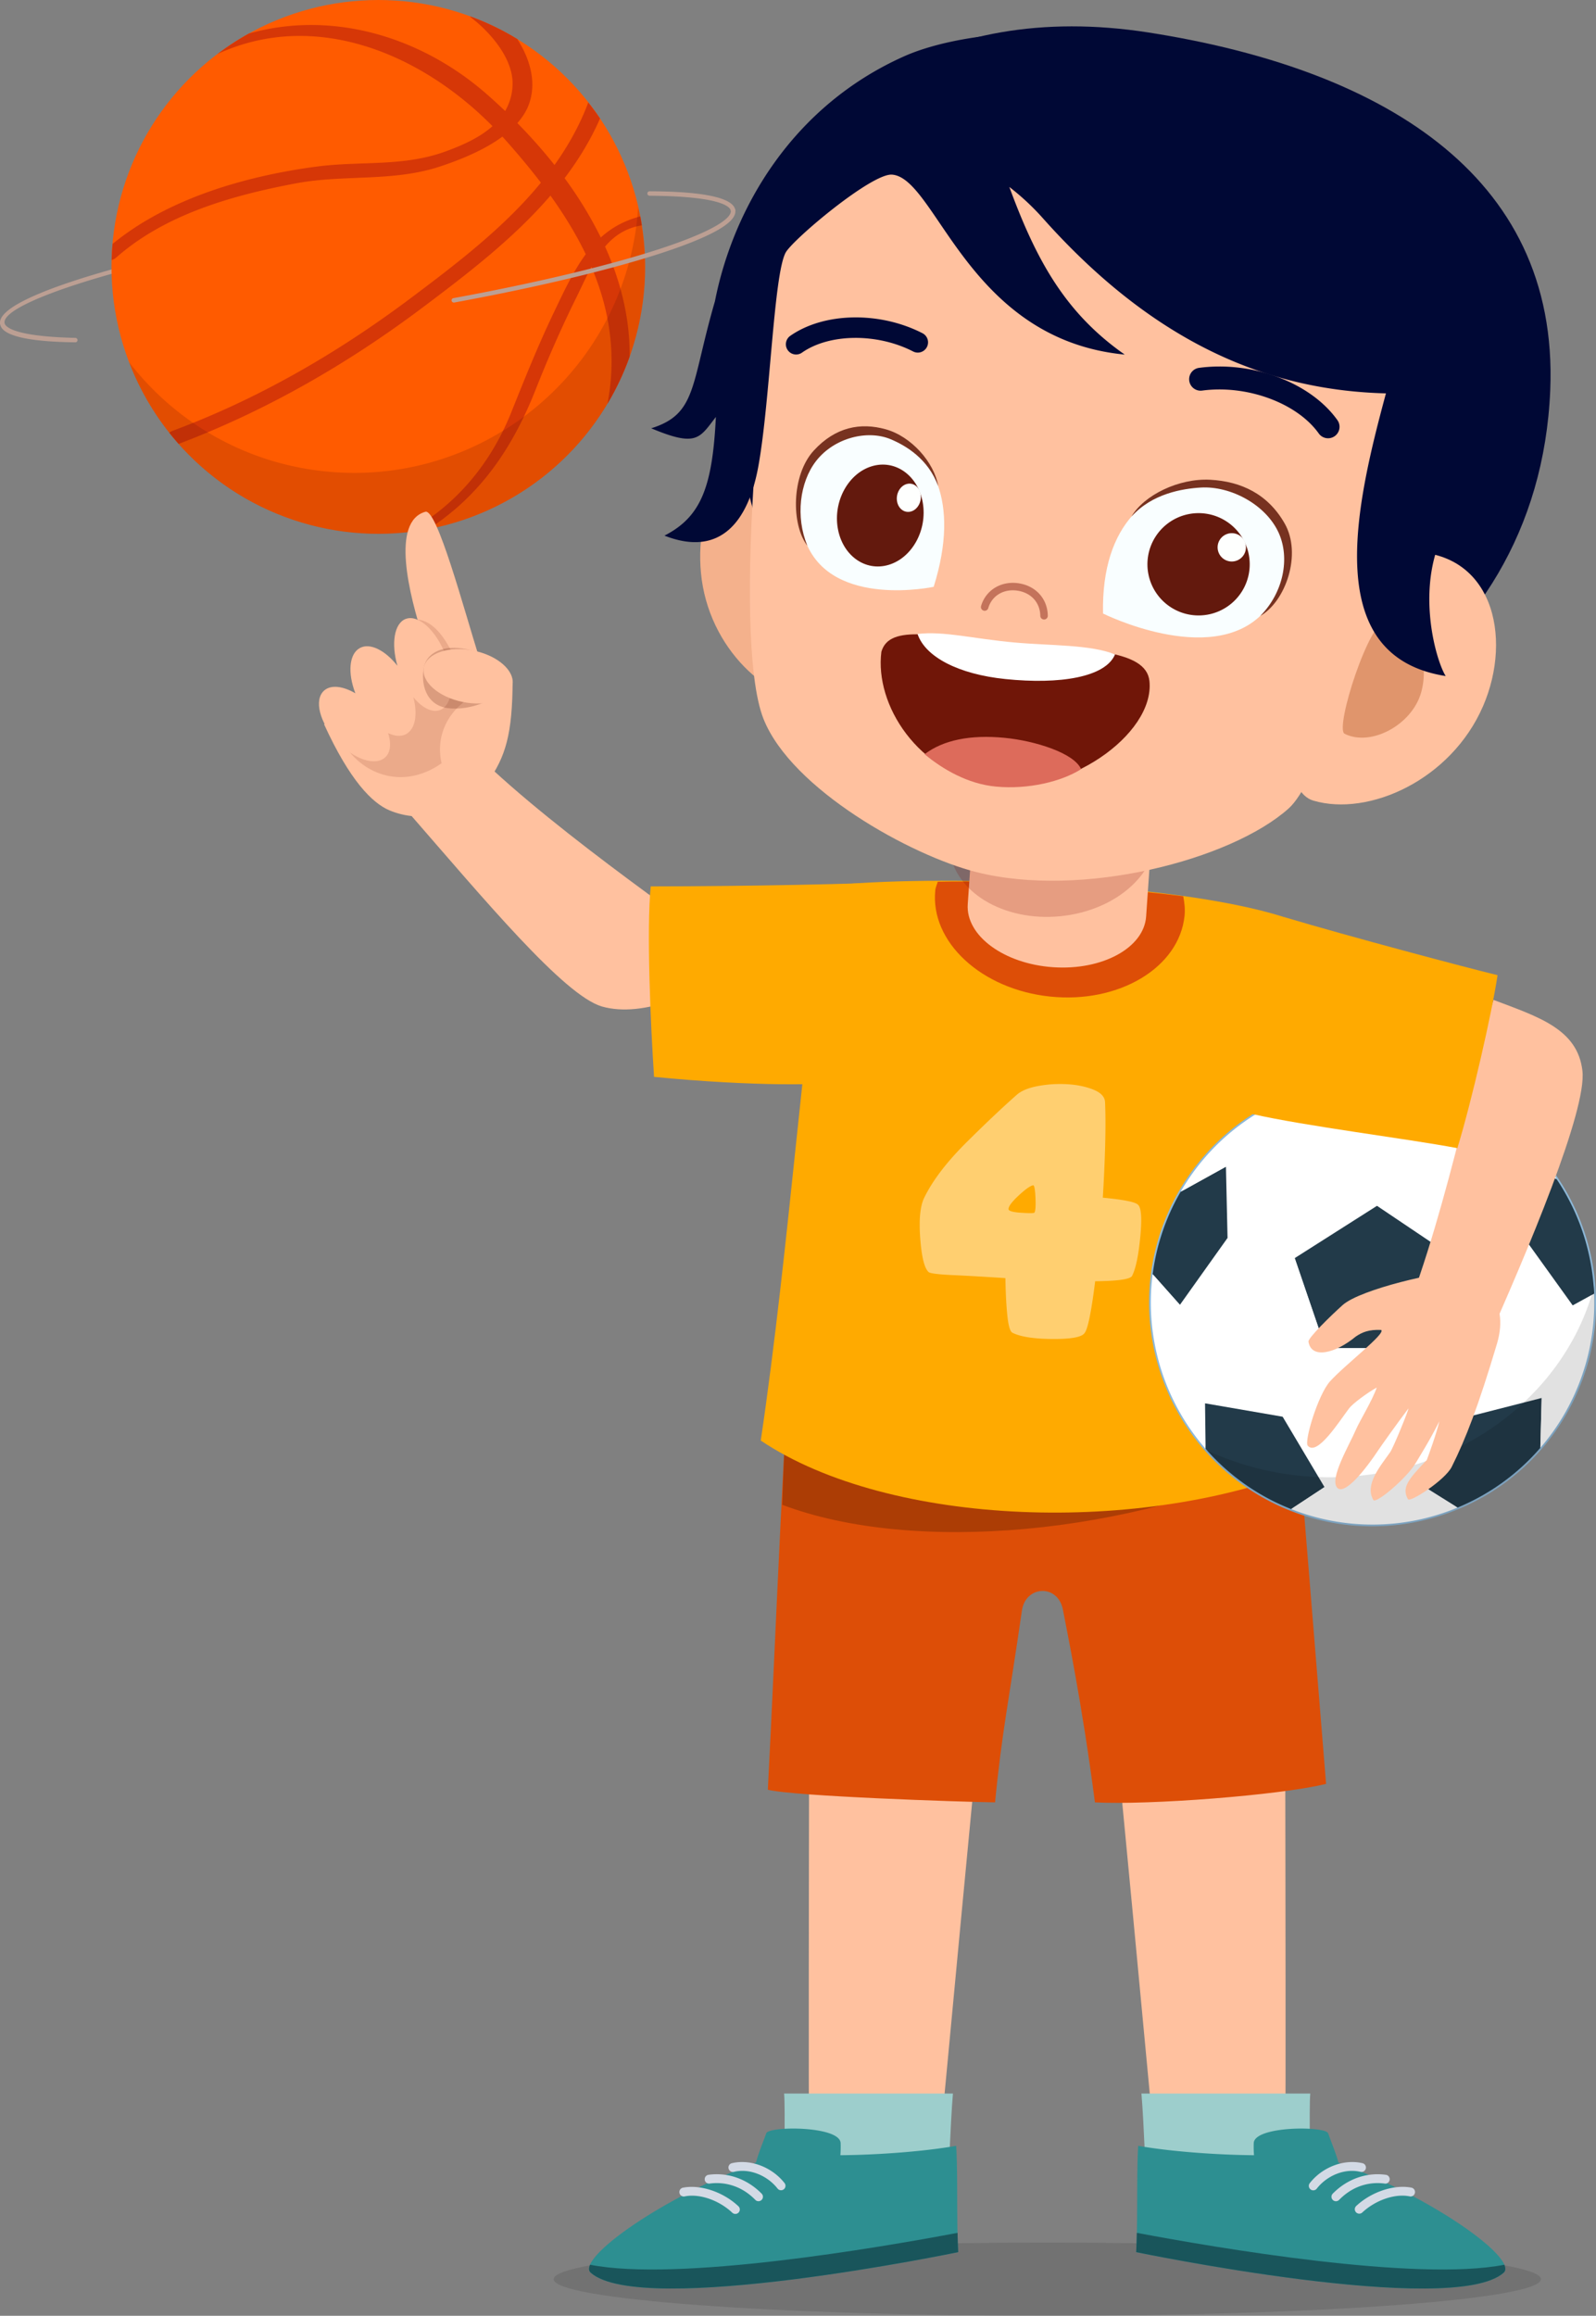 <svg id="Layer_5" data-name="Layer 5" xmlns="http://www.w3.org/2000/svg" viewBox="0 0 2254.47 3270.49"><rect x="0" y="0" width="2254.47" height="3270.49" fill="#808080" stroke="none"/><defs><style>.cls-1{fill:#bc9f93;}.cls-2{fill:#ffc19f;}.cls-3{fill:#fa0;}.cls-4{opacity:0.11;}.cls-5{fill:#9dcecc;}.cls-6{fill:#2d8f91;}.cls-7{fill:#19555b;}.cls-8{fill:#d3dae5;}.cls-9{fill:#dd4e07;}.cls-10{opacity:0.22;}.cls-11,.cls-13{fill:#fff;}.cls-11{opacity:0.44;}.cls-12{fill:#7c0505;opacity:0.19;}.cls-14{fill:#8db8d8;}.cls-15{fill:#223a49;}.cls-16{fill:#050505;opacity:0.12;}.cls-17{fill:#ff5b00;}.cls-18{fill:#d63707;}.cls-19{fill:#701605;opacity:0.2;}.cls-20{fill:#f4b18c;}.cls-21{fill:#000835;}.cls-22{fill:#e0956c;}.cls-23{fill:#701608;}.cls-24{fill:#dd6b5b;}.cls-25{fill:#c4735b;}.cls-26{fill:#f9feff;}.cls-27{fill:#773220;}.cls-28{fill:#63190d;}.cls-29{fill:#fefffe;}.cls-30{fill:#6b1808;opacity:0.14;}.cls-31{fill:#541000;opacity:0.21;}</style></defs><path class="cls-1" d="M1035.71,300.21a3.44,3.44,0,0,1-3.4-2.63c-.75-4.79-11.17-20.41-114.51-21.15a3.15,3.15,0,1,1,0-6.29c77.47.26,118.15,9.44,120.81,26.45A3.39,3.39,0,0,1,1035.71,300.21Z"/><path class="cls-1" d="M3.53,459.81a3.44,3.44,0,0,1-3.4-2.63c-6.67-43.33,253.34-110.07,508.53-149.51a3.15,3.15,0,1,1,1,6.23C202.79,361.34,1.73,425.79,6.43,456.19A3.38,3.38,0,0,1,3.53,459.81Z"/><path class="cls-2" d="M576.28,1146.53c-7.15-8.2,88.38-89.36,96.13-81.74C789.64,1180,1004.93,1324,1040,1354.45c-46.44,49.38-132.35,83.4-189.64,67C796.74,1406,683.75,1269.84,576.28,1146.53Z"/><path class="cls-3" d="M919.19,1251.81c-6.14,61.69-.12,196.67,4.72,269,142.82,14.09,249.24,11.4,258.56,6.87,97-47.15,96.17-269.74,99.89-282.72C1211.05,1248.44,1056.77,1251.73,919.19,1251.81Z"/><path class="cls-4" d="M782.1,3218.81c0,28.54,312.18,51.68,697.27,51.68s697.27-23.14,697.27-51.68-312.18-51.67-697.27-51.67S782.1,3190.28,782.1,3218.81Z"/><path class="cls-2" d="M1637,3094.05c.51,5.45,177.85-1.28,178.1-7.91,2.12-57.67-.37-819.82.24-853.26l-253.08,79C1569.21,2369,1633.33,3054.67,1637,3094.05Z"/><path class="cls-5" d="M1621.1,3114.42c.38,4.22,225.66,4.51,226.3-.81,4.8-39.44,1.36-134.08,3.45-157H1612.37C1616.06,2999.4,1618.71,3087.32,1621.1,3114.42Z"/><path class="cls-6" d="M1890.55,3054c-3-12-9.51-27.31-14.48-41.27-3.68-10.35-104.3-10.67-105.07,14a150.49,150.49,0,0,0,.38,17c-17.22-.17-35.87-.74-55.57-1.85-42.82-2.39-81.17-6.62-108-11.44-2.51,39-.42,106.77-2.85,150.17,0,0,447.09,92.77,519.07,29.07C2144.29,3191.71,2033.22,3108,1890.55,3054Z"/><path class="cls-7" d="M1605.86,3153.37c-.2,9.66-.47,19-.93,27.22,0,0,447.09,92.77,519.07,29.07,2.86-2.53,3.06-6.39,1-11.27C2000.65,3222.84,1717.06,3174.32,1605.86,3153.37Z"/><path class="cls-8" d="M1921.73,3067.21a6.28,6.28,0,1,0,2.94-12.22c-26-6.17-56.55,5.3-74.43,28.06a6.28,6.28,0,1,0,9.88,7.75C1875.07,3071.77,1900.4,3062,1921.73,3067.21Zm34.19,16.54c3.39.71,6.6-1.93,7.07-5.38a6.27,6.27,0,0,0-5.39-7c-27.41-3.77-54.74,6-75,26.62a6.28,6.28,0,0,0,9,8.82C1915.46,3082.43,1942.12,3081.89,1955.92,3083.75Zm37.79,5.76c-24.67-4.78-56.74,6-78.12,26.06a6.29,6.29,0,0,0,8.61,9.16c18.62-17.49,46.33-27.2,67.14-22.89a6.18,6.18,0,0,0,7.35-5A6.28,6.28,0,0,0,1993.71,3089.51Z"/><path class="cls-2" d="M1321.43,3094.05c-.52,5.45-177.86-1.28-178.11-7.91-2.12-57.67.37-819.82-.24-853.26l253.09,79C1389.25,2369,1325.13,3054.67,1321.43,3094.05Z"/><path class="cls-5" d="M1337.36,3114.42c-.37,4.22-225.65,4.51-226.3-.81-4.8-39.44-1.35-134.08-3.45-157H1346.1C1342.4,2999.4,1339.75,3087.32,1337.36,3114.42Z"/><path class="cls-6" d="M1067.91,3054c3-12,9.51-27.31,14.48-41.27,3.69-10.35,104.31-10.67,105.07,14a148.33,148.33,0,0,1-.37,17c17.21-.17,35.87-.74,55.56-1.85,42.83-2.39,81.17-6.62,108-11.44,2.51,39,.41,106.77,2.84,150.17,0,0-447.08,92.77-519.07,29.07C814.18,3191.71,925.24,3108,1067.91,3054Z"/><path class="cls-7" d="M1352.61,3153.37c.19,9.66.46,19,.92,27.22,0,0-447.08,92.77-519.07,29.07-2.86-2.53-3.06-6.39-1-11.27C957.82,3222.84,1241.41,3174.32,1352.61,3153.37Z"/><path class="cls-8" d="M1098.35,3090.8a6.27,6.27,0,1,0,9.87-7.75c-17.88-22.76-48.48-34.23-74.43-28.06a6.29,6.29,0,0,0,3,12.22C1058.06,3062,1083.4,3071.77,1098.35,3090.8Zm-31.42,16a6.22,6.22,0,0,0,4.82,1.86,6.27,6.27,0,0,0,4.13-10.68c-20.28-20.62-47.6-30.39-75-26.62a6.27,6.27,0,0,0-5.38,7,6.12,6.12,0,0,0,7.06,5.38C1016.34,3081.89,1043,3082.43,1066.93,3106.76Zm-107.16-9.91a6.19,6.19,0,0,0,7.36,5c20.81-4.31,48.52,5.4,67.13,22.89a6.29,6.29,0,1,0,8.61-9.16c-21.38-20.07-53.44-30.84-78.11-26.06A6.27,6.27,0,0,0,959.77,3096.85Z"/><path class="cls-9" d="M1084.62,2527.5c35.43,9.36,274.42,17.26,321,17.9,9.47-98.41,19.7-144.44,37.92-270.87,5.14-35.67,51.19-37.92,58-.79,4.25,23.13,26.78,129.88,45.12,271.66,75.19,4.09,261.4-9.93,326.53-26.1,0,0-43.44-537.38-55.71-681.18-126.71-14.3-559.07-13.95-695.32,1.88C1108.4,1974.19,1095.54,2320.06,1084.62,2527.5Z"/><path class="cls-10" d="M1827.15,2059.2c-6.29-106.27-11.13-189.86-12.92-224.49-126.71-14.3-555.72-14.17-692,1.66-7.46,46.74-12.8,155.72-17.2,288.83C1290.93,2195.36,1595.3,2167.6,1827.15,2059.2Z"/><path class="cls-3" d="M1074.64,2034.45c182.22,122.31,540.46,134,775.36,36.92,0,0-16-628.4-36.91-776.48-158.33-50-497.47-60.17-644.15-43.88C1137.05,1436.52,1115.32,1760.08,1074.64,2034.45Z"/><path class="cls-11" d="M1607,1701q7.55,5.1,3.8,45c-2.5,26.61-6.3,45.25-11.63,55.84q-3.62,7.17-52.17,7.58-3.55,28.92-7.37,48.6t-7.35,24.23q-5.17,9-45.49,8.75c-26.87-.15-45.68-3.26-56.67-8.84-3.22-1.63-5.6-9.5-7.11-23.76s-2.43-32-2.8-53.36q-42.43-2.8-74.17-4.26t-34.43-4.42q-8.81-8.25-11.72-47.65c-1.93-26.27-.13-45.28,5.54-57,12.16-25,32.42-51.29,60.44-79.07s51.55-49.91,70.46-66.53q9.92-8.72,30.42-12.44a171.33,171.33,0,0,1,41.15-2.46q20.64,1.24,36.52,7.6t16.52,17.49q1.14,24.89.19,60.67t-3.33,74.46Q1600.92,1695.52,1607,1701Zm-145.78,11.47q2.29-3.43,1.43-21.81t-3.79-16.62q-6.24,1.58-20.11,14.49t-14.18,18.81q-.21,4.25,17.83,5.38T1461.24,1712.5Z"/><path class="cls-9" d="M1673.25,1293.48c1-9.43-.09-18.63-1.84-27.73-96.69-12.19-242.37-22.76-346.82-20.51-1,4-3,7.75-3.42,12-7.52,72.92,65.2,140.16,162.43,150.18S1665.73,1366.41,1673.25,1293.48Z"/><path class="cls-2" d="M1633.25,1087.88,1619,1294.28c-3.06,44.37-62,76.47-131.53,71.67s-123.5-44.68-120.44-89l14.23-206.39Z"/><path class="cls-12" d="M1632.85,1170.25c-.77-7.81-3.15-15.1-6.07-22.19-80.47,6-200.41,21.48-284.8,40.53-.17,3.44-1.15,6.78-.8,10.27,5.92,60.42,76,103,156.56,95.09S1638.77,1230.67,1632.85,1170.25Z"/><path class="cls-13" d="M1658.93,1699.26c-77.66,154.57-15.31,342.85,139.27,420.51s342.86,15.31,420.52-139.27S2234,1637.65,2079.45,1560,1736.6,1544.67,1658.93,1699.26Z"/><path class="cls-14" d="M1938.31,2155.53A313.67,313.67,0,0,1,1797.1,2122c-155.54-78.15-218.5-268.27-140.35-423.8a315.66,315.66,0,0,1,423.8-140.36c155.54,78.14,218.5,268.26,140.36,423.8C2165.54,2091.79,2054,2155.53,1938.31,2155.53Zm.82-626.6a311.66,311.66,0,0,0-278,171.42c-76.93,153.13-14.95,340.3,138.18,417.24s340.3,14.95,417.24-138.18,14.94-340.31-138.19-417.24A309.45,309.45,0,0,0,1939.13,1528.93Z"/><polygon class="cls-15" points="2016.68 1904 1872.3 1904 1828.87 1776.79 1945.1 1702.93 2052.97 1775.49 2016.68 1904"/><polygon class="cls-13" points="2074.13 2000.76 2016.68 1904 2052.97 1775.49 2151.99 1746.77 2221.54 1843.53 2177.7 1974.31 2074.13 2000.76"/><polygon class="cls-13" points="1702.21 1981.86 1666.68 1842.77 1733.97 1748.28 1828.87 1776.79 1872.3 1904 1811.82 2000.76 1702.21 1981.86"/><polygon class="cls-13" points="1870.94 2100.19 1811.82 2000.76 1872.3 1904 2016.68 1904 2074.13 2000.76 2012.9 2100.19 1870.94 2100.19"/><path class="cls-15" d="M1734,1748.28l-2.27-100.63-64,35.44c-3,5.28-6,10.65-8.77,16.17a312.87,312.87,0,0,0-30.73,100.22l38.48,43.29Z"/><path class="cls-13" d="M1666.68,1842.77l-38.48-43.29a314,314,0,0,0,74.8,246.57l-.79-64.19Z"/><path class="cls-15" d="M1811.82,2000.76l-109.61-18.9.79,64.19a312,312,0,0,0,95.2,73.72c8.45,4.25,17,8,25.65,11.41l47.09-31Z"/><path class="cls-13" d="M1870.94,2100.19l-47.09,31a312.42,312.42,0,0,0,235.2-2.15l-46.15-28.84Z"/><path class="cls-15" d="M2074.13,2000.76l-61.23,99.43,46.15,28.84a312.35,312.35,0,0,0,116.82-84.33l1.82-70.39Z"/><path class="cls-13" d="M2177.69,1974.31l-1.82,70.39a313.68,313.68,0,0,0,75.92-217.76l-30.25,16.59Z"/><path class="cls-15" d="M2152,1746.77l69.55,96.76,30.25-16.59a314.55,314.55,0,0,0-53.05-161.82L2152,1646.23Z"/><path class="cls-13" d="M2152,1646.23l46.75,18.89a313,313,0,0,0-199.91-132.67l51.73,35.92Z"/><path class="cls-15" d="M1934.77,1599.67l115.79-31.3-51.73-35.92a312.53,312.53,0,0,0-130.93,2.35l-31.13,35.08Z"/><path class="cls-13" d="M1836.77,1569.88l31.13-35.08a312.58,312.58,0,0,0-200.2,148.29l64-35.44Z"/><path class="cls-16" d="M2252.34,1814.92c-40.09,155.49-192.16,271.34-374.09,271.34A411.24,411.24,0,0,1,1699.91,2046a314.48,314.48,0,0,0,238.4,109.58c115.65,0,227.23-63.74,282.6-173.93C2247.78,1928.1,2256.87,1870.63,2252.34,1814.92Z"/><path class="cls-14" d="M2247.28,1779.73a324.4,324.4,0,0,1,5.06,35.19A314.49,314.49,0,0,0,2247.28,1779.73Z"/><path class="cls-14" d="M1692.62,2036.09c2.55,3.22,4.61,6.74,7.29,9.86C1697.23,2042.83,1695.17,2039.31,1692.62,2036.09Z"/><circle class="cls-17" cx="534.41" cy="376.93" r="376.92"/><path class="cls-18" d="M244,608.35c121.22-45.08,233.25-110.08,336.57-187.59,64.77-48.59,132-99.89,183.49-162.77-16.27-21.31-33.74-42-51.79-62.21-.85-1-1.75-1.89-2.61-2.84C682.85,212.79,648.24,226.29,622,235c-67.28,22.36-136.14,11.07-204.69,24.08C328,276,233.59,302.58,164.23,363.67a16.63,16.63,0,0,1-6.51,3.59q.28-11.4,1.27-22.74c79-64.79,189.45-96.25,289-109.35,61.24-8,121,.54,180.58-21,23.79-8.62,48.68-19.54,67.11-36C594.68,75.74,445.19,12.7,307.22,76.29A376.45,376.45,0,0,1,351.5,47.4c117.77-33.19,243.67,4,337.6,86.9q12.35,10.9,24.44,22.47a77.35,77.35,0,0,0,10.48-36c1.77-37.25-31.37-75.16-58.22-95.65A6.45,6.45,0,0,1,664,23a373.94,373.94,0,0,1,66.68,32.12c17.93,28,27.69,61.11,16.53,92-3.53,9.76-9.27,18.61-16.39,26.72A730.68,730.68,0,0,1,783.28,233c19.3-27,35.73-56.31,47.69-88.26,5.84,7.44,11.45,14.87,16.64,22.61-13.31,30.32-30.37,58.24-50.1,84.26a549.56,549.56,0,0,1,51.14,83.77c14.94-13.55,33-23.83,55.87-29.81.81,4.22,1.49,8.47,2.15,12.72-22.8,3.58-39.11,14.84-52,29.91,22.19,49.15,35.25,101.4,34.79,155.46a374.14,374.14,0,0,1-31.38,66.64c13.39-70,2.61-134-22.63-193.34-7.73,14.16-14.45,29.29-21.52,43.62-21,42.46-40.06,86-57.45,130-32.88,83.3-78.89,149.83-151.26,196.63-9.78,1.87-19.62,3.26-29.49,4.34C644.16,713.68,693,655.14,722.29,582.1c18.8-46.89,37.49-93.56,59.29-139.2,14.87-31.11,28.32-60.13,45.84-83.84-13.76-28.65-30.78-56.21-49.86-82.81-52.13,60.67-118,111.08-181.4,158.66-105.73,79.3-220.12,145.18-343.84,192q-6.84-7.74-13.17-15.74A17.45,17.45,0,0,1,244,608.35Z"/><path class="cls-19" d="M901.37,292.53c-.82,11.92-1.94,23.88-3.84,35.91-34.78,219.45-240.86,369.17-460.31,334.4-105.39-16.71-194.38-73.15-254.9-151.38C221.19,613,303.44,697,414.56,734.28c197.36,66.19,411-40.14,477.21-237.5A374.52,374.52,0,0,0,901.37,292.53Z"/><path class="cls-2" d="M2094.45,1909.07c-4.46,9.93-115.57-36.39-111.5-46.46,61.55-152.42,112.14-406.45,126.82-450.46,63.41,24,118.78,41,125.54,100.22C2241.61,1567.75,2159.91,1763.12,2094.45,1909.07Z"/><path class="cls-3" d="M2115.41,1377.21c-46.5-11.34-207.34-54-302.32-82.32-1.38,4.76-38.56,187.3-44.54,278.31,76.38,17.41,217.55,34.6,290.1,48.3C2079.25,1553.93,2107.35,1431,2115.41,1377.21Z"/><path class="cls-2" d="M2050.64,2071.63c19.66-39.19,37.65-85.74,63.89-173.74,19-63.69-23.42-95.06-58.21-100.32-20-3-134.52,22.88-159.73,45.51-16.63,14.92-49.1,46.54-48.28,51.73,4,25,38,16.57,66.67-7.13,9.06-6.19,18.47-10.24,36.09-9.44,6.57,5.4-51.56,49.43-72.48,72.8-16.72,18.66-36.63,84.54-31.26,90.72,13.23,15.21,44.13-34,58.42-52.87,5-6.55,25.11-21.64,39-29.31-6.1,18-24.24,47.46-29.3,59.22-9.75,22.66-37.72,69.29-26.63,82.19,8.66,10.07,33.15-15.7,57.11-51.47,5.81-8.67,28.32-40.25,43.6-60.42,1,.47-21.06,55.09-25.89,61.91-14.32,20.26-36.35,46-23.62,67.4,3.48,5.85,47.31-30.82,60.27-53,5.78-9.87,19.42-31.17,32.93-58.27-4,17.35-15.29,48.32-17.77,54.81-26.28,27.29-35.84,39.12-26.58,55.34C1991.72,2122.35,2041.27,2090.31,2050.64,2071.63Z"/><path class="cls-20" d="M990.15,809c10,106.85,96.05,184.76,169.61,184.43s100.19-83.28,102.53-184.6-55.43-183.44-129-182.85C1032.74,626.81,980.72,708.59,990.15,809Z"/><path class="cls-21" d="M2189.84,550.81c-16.44,398.45-395.71,588-711.68,540.84S973,736.58,1062,359.45c49.4-209.4,258.6-360.64,560.16-313.59C1943.11,95.94,2202.59,241.93,2189.84,550.81Z"/><path class="cls-2" d="M2005.7,445.57c19.26,68-108.71,627.47-185.32,696.11-81.26,72.82-292.3,127.66-441.38,89.88-92.76-23.5-260.76-116.81-300.4-216.06-46.89-117.46,2.72-605.38,31.7-661.88,97.92-190.84,273.77-171.54,502.45-137.44C1826.67,248.08,1955.75,269.13,2005.7,445.57Z"/><path class="cls-2" d="M2095,997.08c-45.2,104.58-161.74,156.6-239.75,133.62s-18.37-345.26,129.61-351.21C2108.07,774.54,2137.46,898.8,2095,997.08Z"/><path class="cls-22" d="M2007.2,978.89c-13.29,45.08-70.87,76-107.87,57.38-14.43-7.29,35.7-163.9,59.93-160.21C2000.23,882.3,2020.48,933.81,2007.2,978.89Z"/><path class="cls-23" d="M1623.69,962c7.55,75.65-119.17,164-223.57,146.66-103.82-17.24-164.68-113.15-155.1-188.21,11.63-40.4,78.61-21.18,181.81-11.83S1619.1,916,1623.69,962Z"/><path class="cls-24" d="M1419,1042c-48.42-4.7-86.69,3.21-112.92,23.13,25.39,21,60.49,42,100.92,45.76,45.54,4.24,92.1-7,120.16-24.61C1517.4,1063.57,1462.3,1046.2,1419,1042Z"/><path class="cls-13" d="M1575.08,924.23c-34.6-14.09-90.83-12.22-142.21-16.88-58-5.25-99.78-16.46-136.75-12,10.82,32.26,57.46,56.83,124.1,63.65C1497.17,966.92,1561.56,956.44,1575.08,924.23Z"/><path class="cls-25" d="M1474,874.83a5.29,5.29,0,0,1-4.51-5.16c-.31-18.68-13-32.62-32.25-35.5s-36,6.93-41.18,24.44a5.3,5.3,0,1,1-10.16-3c6.7-22.42,28.45-35.54,52.9-31.89s40.91,22,41.3,45.82a5.33,5.33,0,0,1-5.22,5.4Z"/><path class="cls-21" d="M1872.44,618.56a16.14,16.14,0,0,1-9.62-6.42c-30.64-43-101.43-69.06-164.81-60.52a16.2,16.2,0,0,1-4.32-32.11c75.62-10.14,157.87,20.92,195.52,73.88a16.2,16.2,0,0,1-16.77,25.17Z"/><path class="cls-21" d="M1122.87,500.56a14.48,14.48,0,0,1-6.6-26.23c47.6-33.33,126.16-34.87,186.8-3.73a14.48,14.48,0,0,1-13.24,25.76C1239,470.19,1171.55,470.9,1132.89,498A14.43,14.43,0,0,1,1122.87,500.56Z"/><path class="cls-26" d="M1318.89,828.74s-141.85,30.4-179.68-61c-46.11-111.33,61.7-177.36,120.92-152.28C1314.93,638.71,1357.53,705.27,1318.89,828.74Z"/><path class="cls-27" d="M1149.62,636.2c30.63-33.24,65.81-39.83,101.31-30,36.29,10,68.84,46.79,74.37,80.49-14.19-39.17-46.39-57.6-66.88-66.27-32.61-13.86-80-2.52-105.81,30.87-22.94,29.71-29.08,78.56-12.16,119.42C1117.52,741.17,1117.7,670.85,1149.62,636.2Z"/><path class="cls-28" d="M1303.53,710.13c6.52,38.48-15.08,77.7-48.24,87.59S1190,784.43,1183.42,746s15.08-77.7,48.25-87.59S1297,671.65,1303.53,710.13Z"/><path class="cls-29" d="M1300.45,698c1.81,10.68-4.18,21.56-13.39,24.3s-18.13-3.68-19.93-14.36,4.18-21.55,13.38-24.3S1298.64,687.37,1300.45,698Z"/><path class="cls-26" d="M1558.11,866.47s151,75.32,224.48,1c89.53-90.53-10.91-188.51-86.54-184.13C1626.05,687.45,1555.43,736.65,1558.11,866.47Z"/><path class="cls-27" d="M1814.67,739.25c-23.69-41.58-61.47-59.36-105.06-61.71-44.56-2.41-93.82,21.84-111.35,52,29.2-32.51,71.93-39.45,98.09-41,41.68-2.46,91.76,23.84,109.91,64,16.13,35.71,6.81,84.07-26,117.3C1816.11,849.36,1839.38,782.58,1814.67,739.25Z"/><path class="cls-28" d="M1763.5,780.81a72.24,72.24,0,1,1-86.55-54.3A72.23,72.23,0,0,1,1763.5,780.81Z"/><path class="cls-29" d="M1759.48,768.56a20,20,0,1,1-24-15.06A20,20,0,0,1,1759.48,768.56Z"/><path class="cls-21" d="M2072.18,554.43c39.31-4,30.67-16.95,69.1-25.19-139.53-52.93-65.09-263.76-242.83-371.58C1604.28,5.44,1363.85,41,1277.65,79.31c-158.85,70.65-242,215.31-267.77,346.23-34.2,117.35-24.94,159.09-90,179.32,64.42,27,68.08,14,91.35-16-4.84,98.48-20.74,141-72.63,167.58,79.66,31.29,118.75-21,132.7-98.29,16.62-92.14,21.55-269.87,38.45-301.36,9.77-18.22,121.65-112.56,150.47-110.16,62.81,5.23,106.51,232.67,328.55,254.14-83.92-58.73-124.88-133.06-163-236.72a347.67,347.67,0,0,1,47.68,44.5c163.33,183.23,326.45,243,484.31,247-44.21,163.32-91.15,371.64,84.38,399.21-15.38-24.41-47.76-141.65,9.52-222.8C2071.36,747.61,2063.51,664.28,2072.18,554.43Z"/><path class="cls-2" d="M676.68,928.28c-21.38-68.08-59.36-210.19-75.83-205.53C552.2,736.52,577.4,838.62,598.34,903c2.3,7.06,4.4,13.42,6.41,19.43-57.39,34.16-113.63,88.16-147,100.4,36.42,79.57,68,111.29,92.38,121.58,44.53,18.81,105.06,8.33,138.78-39.81,25-35.78,35-67,35.21-143.89C712.25,953.37,690.28,944.05,676.68,928.28Z"/><path class="cls-30" d="M623.79,1077.9c-60.21,42.48-125.27,10.48-146.19-44,13.89-4.87,97.14-87.75,111-159.18,50.83,4.13,66.74,110,84,106.12C638.26,997.11,613.73,1034.19,623.79,1077.9Z"/><path class="cls-2" d="M629.87,926.17c-13.36-35.53-38.78-58.85-56.78-52.08-16.21,6.1-20.74,34.54-11.74,66.1-17.21-21.74-38.58-32.75-52.91-25.08-15.43,8.26-17.52,35.25-6.46,64-17.56-10.27-34.8-12.46-44.38-3.64-14.16,13-6.27,44.62,17.62,70.61s54.73,36.52,68.89,23.5c7.76-7.13,8.69-19.92,4.19-34.24,9.23,4.38,18.11,5.28,25.23,1.47,13.29-7.1,16.68-28.11,10.34-52.15,12.27,14.86,26.39,22.35,37.61,18.12C639.48,996,643.23,961.7,629.87,926.17Z"/><path class="cls-31" d="M598.68,942.64c-4.2,21.1,1.55,53.49,34.67,57.53,30.65,3.74,72.8-12.25,77-33.36s-18.93-43.49-51.65-50S602.89,921.53,598.68,942.64Z"/><path class="cls-2" d="M598.68,942.64c-4,20.07,20.78,41.92,55.34,48.8s65.82-3.81,69.81-23.88-20.77-41.93-55.33-48.81S602.68,922.56,598.68,942.64Z"/><path class="cls-1" d="M106.36,483.44C4,482.29,1.12,463.1.13,457.18a3.18,3.18,0,0,1,2.65-3.61,3.27,3.27,0,0,1,3.65,2.62c.67,4.38,9.93,18.92,100,21a3.14,3.14,0,0,1,3.08,3.21A3.09,3.09,0,0,1,106.36,483.44Z"/><path class="cls-1" d="M641.28,427.32a3.4,3.4,0,0,1-3.36-2.55,3.16,3.16,0,0,1,2.53-3.7c135.07-24.82,252.9-54.2,323.34-80.69,64.13-24.07,69.32-38,68.52-42.8A3.18,3.18,0,0,1,1035,294a3.27,3.27,0,0,1,3.65,2.62c2.22,14.29-21.55,30.56-72.6,49.72C895.21,372.89,776.72,402.44,641.28,427.32Z"/></svg>
